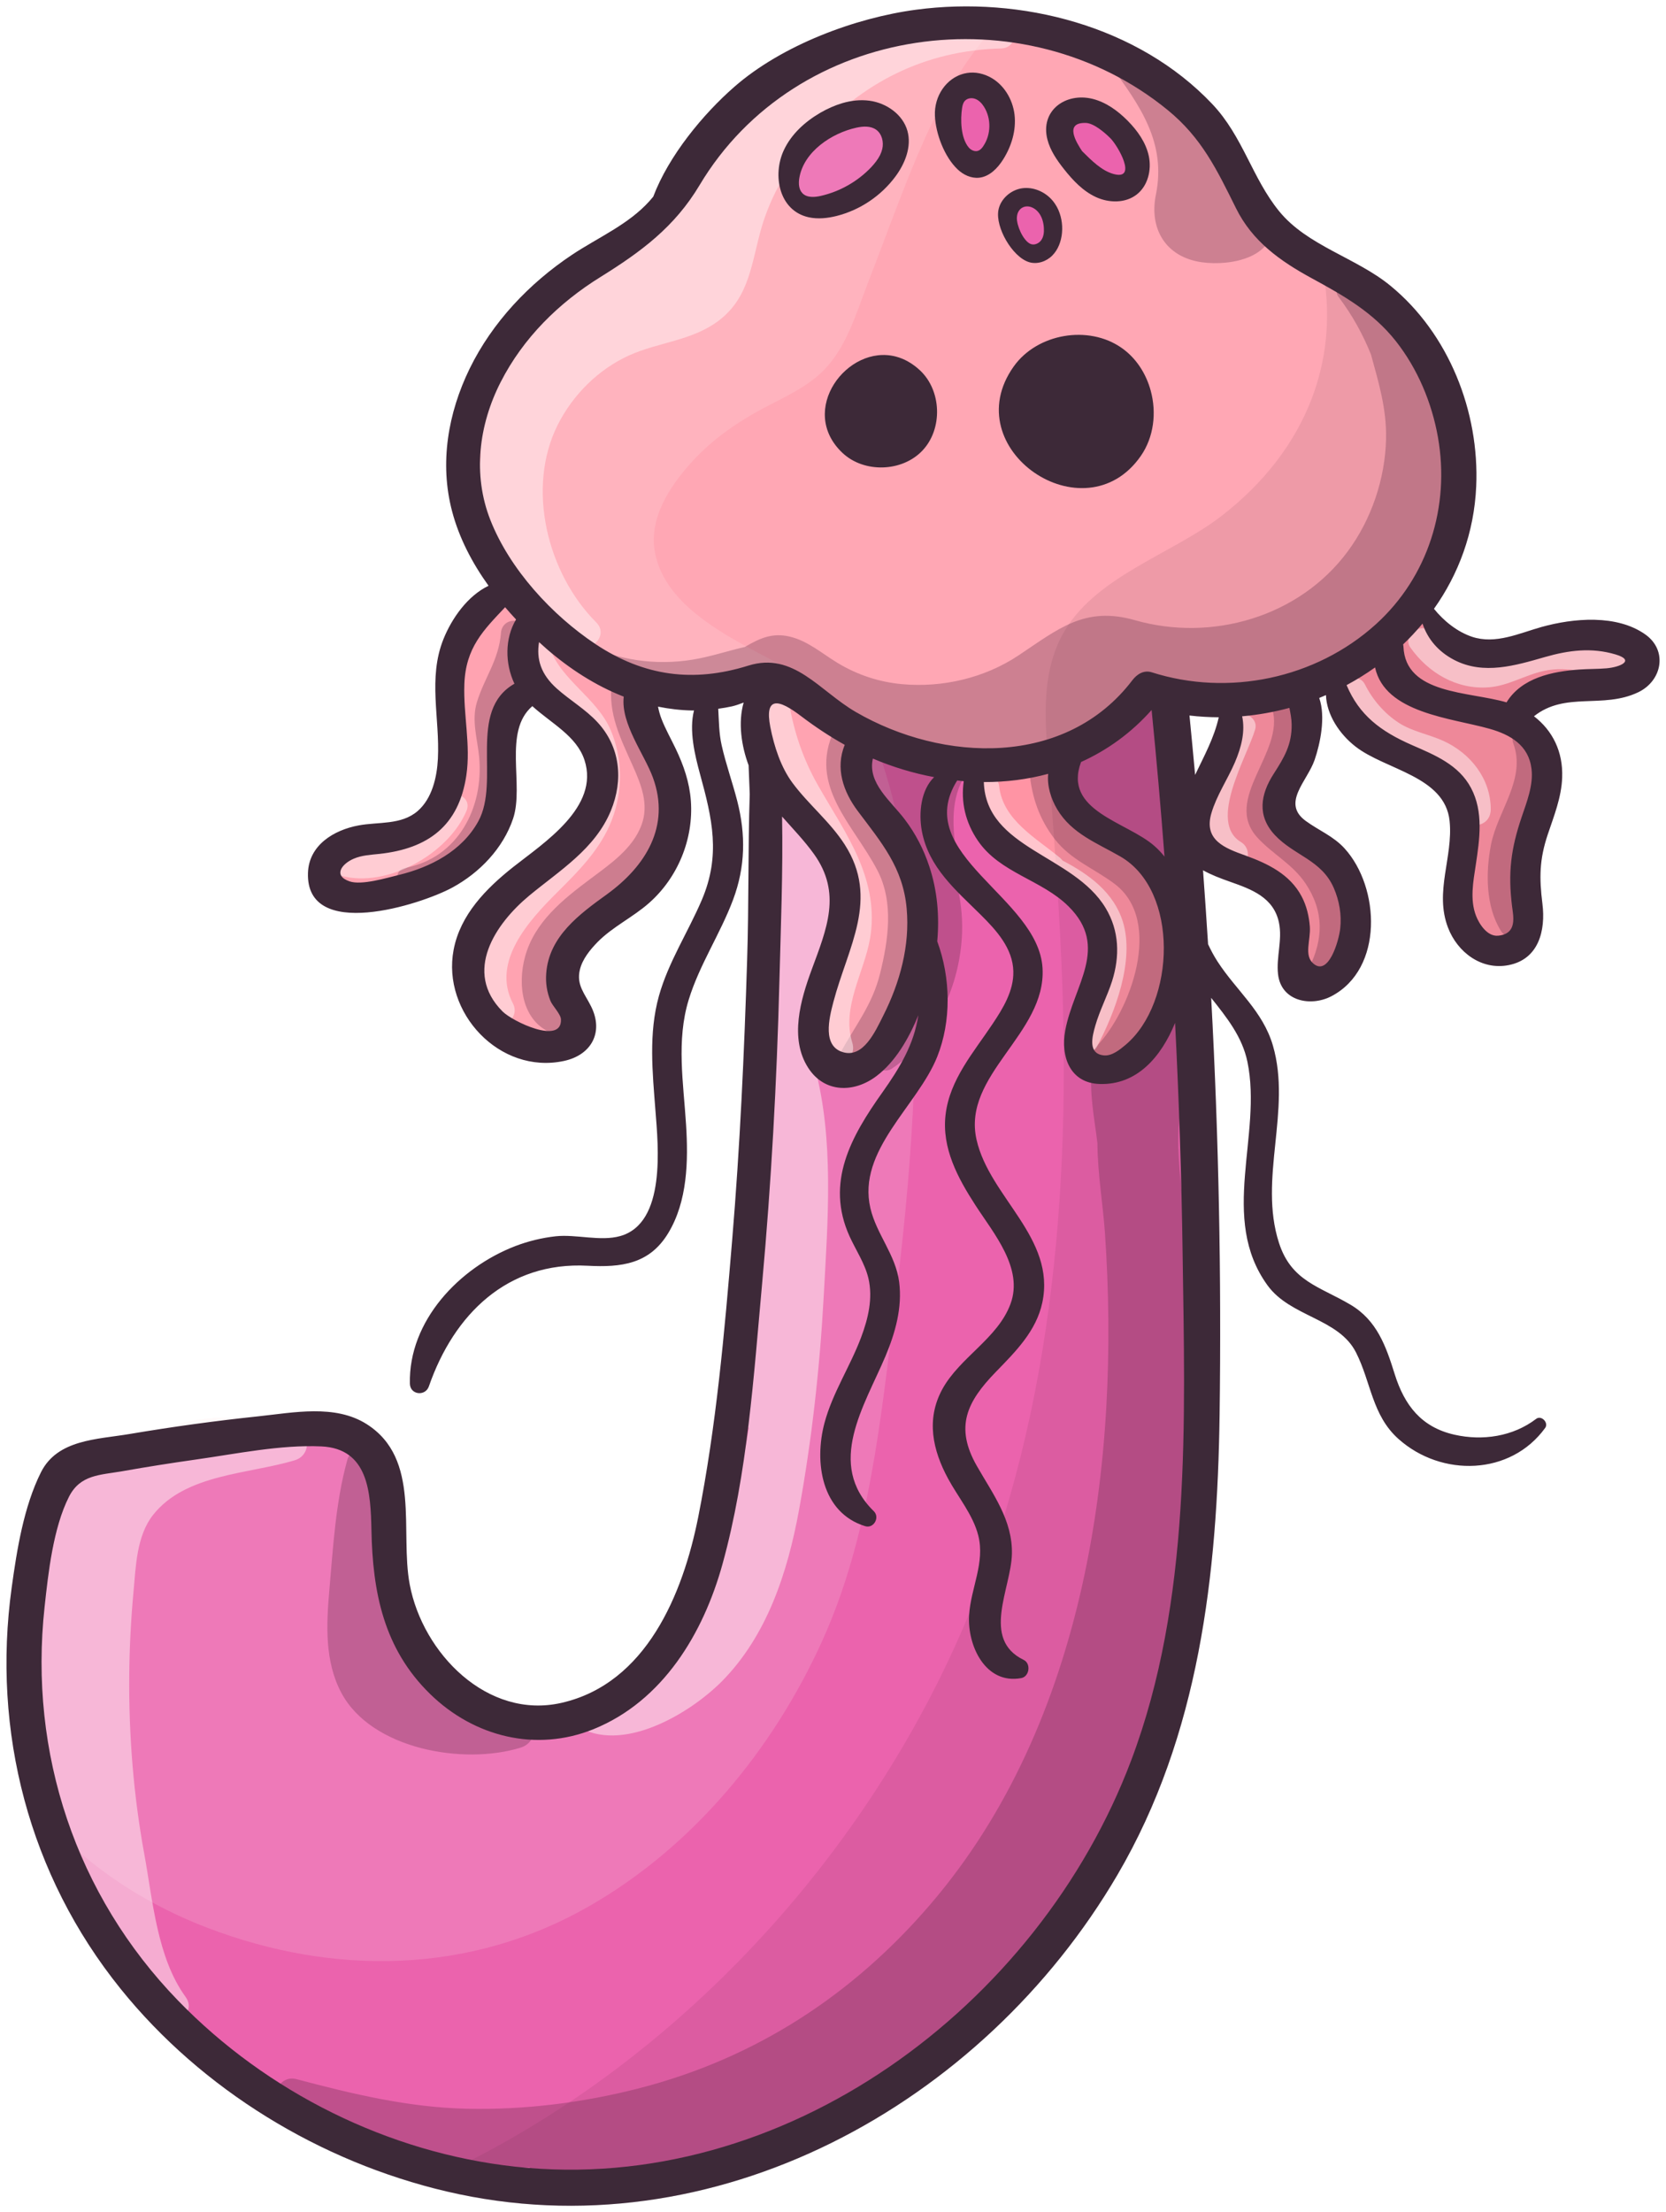<svg width="1177" height="1562" viewBox="0 0 1177 1562" fill="none" xmlns="http://www.w3.org/2000/svg">
<g filter="url(#filter0_d_403_14195)">
<path d="M246.351 620.254C248.309 620.922 250.668 621.211 253.249 621.211C261.06 621.211 270.918 618.674 278.061 616.827C279.619 616.427 281.021 616.07 282.245 615.759C301.159 611.175 326.461 600.761 339.568 577.061C346.31 564.822 346.155 549.134 345.999 533.958C345.776 512.039 345.554 491.344 364.424 480.529C365.292 480.017 365.648 478.927 365.203 478.014C358.482 463.884 358.905 446.794 366.249 434.444C366.694 433.709 366.582 432.752 366.004 432.129C363.378 429.325 360.841 426.477 358.349 423.54C357.993 423.117 357.481 422.872 356.925 422.85C356.413 422.85 355.834 423.05 355.456 423.451L353.52 425.498C339.323 440.518 327.039 453.492 326.127 479.06C325.793 488.206 326.572 497.397 327.306 506.275C328.308 518.403 329.354 530.954 327.551 543.282C322.655 576.06 303.696 593.15 267.869 597.067L265.088 597.356C259.769 597.868 254.273 598.402 249.132 600.627C243.725 602.942 238.34 607.481 238.518 612.421C238.607 614.78 240.031 618.073 246.351 620.254Z" fill="#FF94A4"/>
<path d="M429.958 629.108L430.025 629.063C462.625 605.453 474.375 575.434 463.159 544.569C461.201 539.184 458.197 533.421 455.014 527.324C448.517 514.862 441.151 500.732 442.597 488.203C442.709 487.335 442.197 486.49 441.374 486.178C422.837 478.924 404.746 467.731 387.611 452.933L385.831 451.331C384.607 450.24 383.361 449.127 382.137 448.015C381.625 447.525 380.868 447.369 380.201 447.614C379.533 447.837 379.044 448.437 378.932 449.127C376.752 462.657 380.935 473.65 392.106 483.686C395.933 487.091 400.05 490.184 404.056 493.188C409.775 497.483 415.694 501.933 420.612 507.229C435.61 523.385 438.97 545.437 429.802 567.734C421.012 589.097 402.876 603.228 385.364 616.913C381.091 620.251 376.818 623.567 372.679 626.994C363.333 634.738 341.481 655.366 340.301 679.555C339.723 691.349 344.218 702.119 353.631 711.599C358.704 716.717 376.262 726.018 387.7 726.018C389.747 726.018 391.616 725.729 393.152 725.039C395.622 723.971 398.493 721.479 398.248 715.738C398.136 712.978 395.844 709.796 393.641 706.725C392.418 705.012 391.149 703.254 390.659 702.074C388.256 696.066 387.322 689.991 387.811 683.516C389.703 658.236 411.088 642.749 429.958 629.108Z" fill="#FF94A4"/>
<path d="M1089.6 458.52C1069.15 464.395 1047.99 470.469 1028.38 460.411C1017.68 454.87 1010.43 446.592 1006.82 435.778C1006.6 435.11 1006.04 434.62 1005.35 434.487C1004.64 434.353 1003.95 434.598 1003.51 435.154C999.167 440.362 994.627 445.235 989.976 449.641C989.509 450.086 989.309 450.709 989.398 451.332C989.464 451.777 989.531 452.245 989.575 452.667C990.666 480.261 1018.62 485.201 1043.25 489.54C1050.68 490.853 1057.69 492.099 1063.79 493.879C1063.97 493.924 1064.14 493.969 1064.32 493.969C1064.99 493.969 1065.61 493.635 1065.97 493.034C1076.76 475.41 1099.64 471.894 1115.9 470.781C1118.86 470.559 1121.85 470.492 1124.81 470.403C1128.14 470.314 1131.59 470.225 1135 469.936C1140.36 469.491 1149.57 467.532 1150.06 462.926C1150.44 459.299 1145.59 457.429 1141.92 456.339C1122.58 450.576 1104.53 454.269 1090.98 458.164L1089.6 458.52Z" fill="#FF94A4"/>
<path d="M1076.87 573.632L1078.12 570.004C1081.45 560.347 1085.24 549.376 1083.97 538.717C1081.63 519.09 1065.1 512.236 1052.88 508.787C1047.81 507.341 1042.07 506.072 1035.97 504.715C1010.51 499.04 978.824 492.009 973.394 466.952C973.261 466.307 972.816 465.795 972.192 465.55C971.592 465.328 970.902 465.394 970.368 465.772C964.092 470.223 957.395 474.384 950.452 478.123C949.584 478.59 949.206 479.658 949.584 480.593C957.929 500.375 971.614 512.949 996.871 523.986L998.851 524.853C1013.94 531.44 1029.52 538.228 1037.57 553.404C1046.25 569.737 1043.42 588.474 1040.71 606.588L1040.29 609.236C1038.53 620.63 1036.68 632.401 1041 643.505C1043.78 650.671 1049.72 658.771 1057.51 658.771C1057.82 658.771 1058.16 658.748 1058.49 658.726C1062.96 658.326 1066.3 656.768 1068.39 654.142C1072.09 649.491 1071.11 642.482 1070.39 637.386L1070.13 635.405C1067.37 612.596 1069.13 596.441 1076.87 573.632Z" fill="#FF94A4"/>
<path d="M926.507 677.866C928.71 679.78 930.756 680.403 932.47 680.403C933.516 680.403 934.406 680.181 935.163 679.892C943.574 676.598 948.069 658.262 948.781 651.942C949.872 642.151 948.269 631.915 944.086 622.346C938.589 609.706 928.821 603.542 919.363 597.578C913.422 593.818 907.28 589.946 902.117 584.449C891.369 572.967 891.169 559.593 901.472 543.593C908.593 532.511 914.735 522.92 914.49 507.499C914.423 503.56 913.733 500.067 913.088 496.684L912.866 495.572C912.754 495.038 912.443 494.571 911.998 494.304C911.553 494.037 910.996 493.947 910.462 494.081C899.536 497.04 888.41 498.999 877.395 499.956C876.839 500 876.326 500.289 875.992 500.734C875.659 501.179 875.548 501.758 875.659 502.292C877.573 511.238 875.971 521.274 870.585 533.824C868.627 538.341 866.269 542.859 863.976 547.198C860.194 554.408 856.277 561.84 853.94 569.807C847.821 590.702 865.133 596.933 879.063 601.94C894.462 607.481 909.817 614.713 917.85 629.979C920.899 635.764 922.835 642.885 923.413 650.585C923.636 653.522 923.235 656.726 922.879 659.819C922.1 666.451 921.277 673.305 926.507 677.866Z" fill="#FF94A4"/>
<path d="M824.634 600.782C821.964 565.867 818.893 531.02 815.51 497.218C815.421 496.461 814.91 495.793 814.175 495.571C813.441 495.326 812.64 495.549 812.128 496.127C798.398 511.638 781.842 523.832 762.927 532.399C762.46 532.622 762.081 533 761.903 533.489C752.09 559.748 774.076 571.497 793.458 581.889C801.402 586.14 808.901 590.167 814.353 594.974C816.734 597.043 818.96 599.38 821.163 602.162C821.541 602.629 822.097 602.896 822.676 602.896C822.92 602.896 823.165 602.851 823.388 602.762C824.189 602.429 824.701 601.627 824.634 600.782Z" fill="#EB63AD"/>
<path d="M778.328 702.632C776.036 708.129 773.677 713.825 771.986 719.722C770.028 726.509 768.203 734.164 771.586 739.104C773.299 741.597 776.081 742.999 779.886 743.332C780.197 743.355 780.509 743.377 780.821 743.377C787.051 743.377 793.015 738.325 796.664 735.255C815.646 719.144 826.528 687.322 823.724 656.079C821.409 630.133 810.061 609.46 792.57 599.313C789.21 597.377 785.805 595.552 782.401 593.749C769.093 586.651 756.521 579.953 748.599 566.712C743.881 558.79 741.7 550.29 742.434 542.746C742.501 542.101 742.234 541.478 741.745 541.077C741.255 540.677 740.61 540.521 739.987 540.677C725.678 544.571 710.502 546.529 695.036 546.418C694.591 546.462 694.013 546.618 693.634 546.996C693.256 547.375 693.078 547.887 693.078 548.398C693.99 576.904 716.488 590.501 738.229 603.63C753.895 613.087 770.117 622.878 779.397 638.299C788.209 652.897 789.655 669.765 783.736 688.413C782.245 693.197 780.264 697.981 778.328 702.632Z" fill="#FF94A4"/>
<path d="M642.472 637.387C640.047 610.439 627.006 593.26 611.897 573.366L607.58 567.669C599.502 556.899 591.357 540.343 598.567 522.741C598.946 521.828 598.567 520.782 597.722 520.315C587.575 514.685 577.316 507.92 567.169 500.243C556.955 492.477 550.746 489.74 546.385 491.097C539.108 493.345 541.511 505.762 542.312 509.834C545.606 526.657 550.991 540.209 558.357 550.112C563.408 556.899 569.283 563.174 574.957 569.227C582.056 576.792 589.399 584.603 595.096 593.46C613.833 622.633 604.664 649.337 594.962 677.598C592.158 685.787 589.243 694.265 586.951 702.966C584.103 713.692 578.206 736.033 595.029 740.951C596.676 741.441 598.234 741.663 599.724 741.663C612.03 741.663 619.574 726.531 624.759 716.139L625.738 714.203C639.09 687.722 644.72 661.887 642.472 637.387Z" fill="#FF94A4"/>
<path d="M800.913 1240.13C841.302 1133.31 839.477 1015.15 837.719 900.883L837.429 880.966C836.717 828.361 834.938 773.641 832.111 718.321C832.067 717.408 831.399 716.652 830.509 716.518C829.619 716.363 828.729 716.852 828.395 717.698C820.361 737.325 804.874 760.69 776.991 759.644C769.448 759.4 763.551 756.729 759.501 751.678C754.271 745.18 752.446 735.144 754.494 724.107C756.118 715.317 759.3 706.816 762.371 698.605C770.471 676.909 778.126 656.414 756.296 634.762C747.795 626.306 737.248 620.631 727.034 615.157C713.704 607.992 701.131 601.249 692.564 588.787C684.064 576.459 680.703 562.351 682.817 547.998C682.906 547.464 682.751 546.93 682.417 546.53C682.083 546.107 681.616 545.84 681.082 545.795C679.546 545.639 678.011 545.484 676.476 545.306C675.719 545.239 674.984 545.551 674.584 546.196C654.935 577.528 677.989 601.538 700.308 624.793C716.597 641.749 733.443 659.306 734.6 679.912C735.824 701.297 723.006 719.3 710.633 736.724C696.748 756.262 682.395 776.467 688.025 801.346C691.785 818.058 701.866 832.856 711.59 847.142C726.255 868.683 740.118 889.022 734.488 915.525C730.483 934.506 716.775 948.57 703.535 962.167L702.133 963.613C681.549 984.775 672.092 1003.65 688.47 1032.33C690.339 1035.6 692.275 1038.85 694.211 1042.08C704.091 1058.54 713.415 1074.08 712.97 1093.46C712.814 1100.11 711.078 1107.59 709.254 1115.53C704.558 1135.83 699.24 1158.81 722.405 1170.07C724.408 1171.05 724.853 1173.37 724.631 1175.08C724.408 1176.75 723.362 1178.86 721.181 1179.26C713.037 1180.8 705.849 1178.86 699.841 1173.57C691.029 1165.78 685.71 1151.03 686.601 1136.83C687.023 1129.84 688.759 1122.81 690.428 1116C693.254 1104.43 696.191 1092.48 693.031 1080.02C690.45 1069.78 684.62 1060.61 678.99 1051.76C676.431 1047.71 673.761 1043.52 671.535 1039.41C658.963 1016.2 657.605 996.147 667.374 978.144C672.804 968.197 681.371 959.852 689.649 951.797C699.974 941.761 710.634 931.369 715.707 917.594C724.052 895.074 708.853 872.844 696.659 854.997C694.589 851.971 692.586 849.033 690.739 846.185C679.19 828.316 667.107 807.265 669.956 783.477C672.292 763.85 683.797 747.516 694.923 731.717C697.593 727.934 700.241 724.173 702.778 720.368C710.567 708.73 718.155 696.179 717.843 682.071C717.487 665.181 705.96 652.386 694.211 640.703C692.208 638.723 690.206 636.765 688.18 634.806C672.292 619.385 657.294 604.787 653.155 582.579C651.13 571.453 652.042 555.275 661.277 546.307C661.789 545.795 661.989 545.039 661.789 544.349C661.588 543.659 661.01 543.147 660.298 542.991C645.633 540.254 631.213 535.893 617.439 530.018C616.905 529.795 616.304 529.818 615.792 530.085C615.28 530.352 614.902 530.819 614.791 531.376C611.475 545.751 621.556 557.211 630.435 567.336C633.038 570.273 635.464 573.055 637.622 575.881C644.966 585.517 650.707 596.487 654.69 608.503C660.053 624.57 661.922 642.127 660.209 660.709C660.186 660.998 660.231 661.287 660.32 661.554C669.956 687.567 669.978 717.52 660.342 741.642C655.625 753.458 647.591 764.718 639.091 776.668C623.135 799.076 606.624 822.241 613.055 849.768C615.058 858.402 619.041 866.168 622.891 873.69C627.564 882.836 631.992 891.47 633.327 901.684C635.263 916.793 632.237 933.149 623.781 953.154C621.622 958.25 619.264 963.346 616.749 968.754C602.307 999.907 585.929 1035.22 616.015 1064.71C617.728 1066.38 617.35 1068.62 616.504 1070.05C615.681 1071.45 613.99 1072.7 611.831 1072.03C582.524 1062.99 577.05 1029.19 584.371 1001.62C587.665 989.248 593.406 977.543 598.947 966.217C602.908 958.139 606.98 949.816 610.207 941.227C614.234 930.501 619.174 914.39 615.436 898.39C613.678 890.98 610.096 884.193 606.646 877.606C605.066 874.624 603.464 871.531 602.062 868.482C584.749 830.452 603.931 798.275 625.049 768.59C638.356 749.808 647.814 733.208 650.729 713.336C650.885 712.357 650.262 711.445 649.327 711.178C648.37 710.933 647.391 711.4 647.013 712.313C639.024 731.806 629.277 746.003 617.995 754.481C609.606 760.801 599.837 763.539 591.158 762.003C583.637 760.668 577.228 756.239 572.644 749.163C560.094 729.781 566.925 704.101 575.247 681.537L576.783 677.376C586.752 650.517 596.143 625.149 576.583 597.933C571.398 590.724 565.345 584.003 559.47 577.505C557.623 575.458 555.799 573.433 553.974 571.386C553.44 570.763 552.572 570.562 551.815 570.852C551.059 571.141 550.569 571.875 550.569 572.699C551.126 603.096 550.213 634.027 549.368 663.935C549.123 672.28 548.878 680.58 548.678 688.858C546.808 761.936 542.714 833.612 536.505 901.884C535.793 909.739 535.104 917.639 534.414 925.583C529.318 983.841 524.022 1044.08 508.556 1100C499.388 1133.18 475.511 1192.28 418.566 1215.36C380.002 1230.96 336.564 1221.59 305.166 1190.92C270.474 1157.08 265.044 1114.11 264.31 1076.52C263.82 1052.91 263.086 1017.22 227.148 1015.55C204.361 1014.53 180.439 1018.27 157.319 1021.92C150.709 1022.96 144.189 1023.98 137.758 1024.87C119.266 1027.5 102.488 1030.17 86.444 1033.02C84.062 1033.44 81.704 1033.78 79.434 1034.11C65.926 1036.09 54.266 1037.83 46.989 1052.11C35.596 1074.52 32.102 1106.97 29.543 1130.64C18.194 1234.45 52.753 1336.32 124.385 1410.2C187.605 1475.4 274.902 1518.37 363.869 1528.08C376.642 1529.48 389.504 1530.15 402.388 1530.15C480.384 1530.15 559.648 1504.89 629.21 1457.31C707.14 1403.99 768.112 1326.87 800.913 1240.13Z" fill="#EB63AD"/>
<path d="M1017.79 304.465C1013.2 278.696 1002.79 254.93 987.634 235.681C971.901 215.743 952.03 204.038 927.663 190.797C907.302 179.693 886.807 166.119 874.991 142.22L873.633 139.46C860.838 113.669 849.801 91.394 826.079 72.079C775.232 30.6 707.939 13.532 641.47 25.237C578.361 36.341 524.087 73.013 492.577 125.841C475.932 153.702 453.701 171.037 423.26 189.952C391.282 209.801 367.316 235.036 352.051 264.944C335.183 297.944 332.58 333.082 344.685 363.857C357.614 396.769 385.719 429.926 419.877 452.557C454.035 475.21 489.795 480.239 529.25 467.911C551.391 460.968 566.857 473.096 583.235 485.936C589.688 490.987 596.364 496.239 603.64 500.444C631.679 516.711 664.925 526.391 697.369 526.391C736.957 526.391 775.343 511.972 801.579 477.502C803.159 475.433 807.454 470.782 813.128 472.584C868.003 490.075 930.845 476.657 973.236 438.382C1010 405.136 1026.69 355.045 1017.79 304.465ZM801.89 131.828C795.081 137.146 784.555 137.769 775.098 133.408C765.752 129.113 758.475 120.857 753.179 114.159C748.461 108.195 743.833 101.631 741.875 94.065C739.805 86.009 741.496 78.71 746.637 73.525C750.976 69.141 757.296 66.783 764.083 66.783C766.508 66.783 768.978 67.072 771.471 67.695C779.393 69.676 787.359 74.616 795.326 82.604C803.248 90.615 808.099 98.716 809.768 106.704C811.771 116.518 808.611 126.598 801.89 131.828ZM748.35 160.2C747.794 166.297 745.546 171.593 742.008 175.132C738.114 179.07 732.306 180.739 727.588 179.293C716.952 175.999 705.158 155.972 707.249 144.756C708.54 137.814 714.882 131.983 722.314 130.893C723.182 130.782 724.072 130.715 724.94 130.715C731.26 130.715 737.78 133.786 742.097 138.948C743.187 140.261 744.167 141.708 745.012 143.221C747.705 148.206 748.884 154.236 748.35 160.2ZM717.73 255.998C727.61 242.046 744.856 234.413 761.924 234.413C772.361 234.413 782.753 237.261 791.32 243.269C800.8 249.901 807.854 260.293 811.147 272.532C815.353 288.109 812.861 304.665 804.449 316.815C793.657 332.392 777.857 340.113 760.055 338.556C739.783 336.798 720.49 323.357 712.034 305.088C704.579 289.088 706.604 271.642 717.73 255.998ZM677.853 114.203C668.374 105.213 662.944 89.036 662.454 77.731C661.854 64.78 670.021 52.808 681.458 49.893C683.239 49.425 685.063 49.203 686.91 49.203C690.671 49.203 694.521 50.16 698.237 52.029C707.183 56.569 713.547 66.249 714.815 77.264C715.95 87.144 713.169 97.959 706.96 107.706C703.778 112.713 698.526 118.81 691.494 119.566C686.91 120.056 681.948 118.098 677.853 114.203ZM589.577 270.44C596.075 258.713 609.382 248.61 624.202 248.61C626.917 248.61 629.699 248.944 632.502 249.678C638.288 251.214 643.74 254.351 648.702 258.98C655.623 265.5 659.762 275.202 660.074 285.616C660.385 296.008 656.825 305.911 650.327 312.787C643.851 319.685 634.149 323.802 623.757 324.114C613.387 324.447 603.44 320.887 596.564 314.412C583.635 302.284 581.032 285.839 589.577 270.44ZM631.011 119.522C621.109 132.873 606.778 142.487 590.667 146.581C583.435 148.406 577.249 148.717 571.775 147.538C564.364 145.914 558.668 141.441 555.241 134.587C550.701 125.485 550.768 113.113 555.419 103.055C561.227 90.46 572.286 82.093 580.52 77.286C585.549 74.371 590.623 72.168 595.607 70.677C602.038 68.808 608.247 68.229 613.988 68.986C626.005 70.588 636.397 78.777 639.245 88.947C641.715 98.026 638.733 109.152 631.011 119.522Z" fill="#FFA7B4"/>
<path d="M620.089 86.009C616.351 83.361 611.255 82.805 604.512 84.296C586.755 88.234 566.126 101.519 562.788 121.413C561.898 126.776 562.855 131.071 565.526 133.83C567.595 135.944 570.51 137.012 574.249 137.012C576.051 137.012 578.054 136.767 580.235 136.256C594.165 133.073 607.227 125.641 616.996 115.294C620 112.045 622.07 109.219 623.494 106.348C624.273 104.701 624.829 103.144 625.185 101.608C626.609 95.466 624.54 89.191 620.089 86.009Z" fill="#EB63AD"/>
<path d="M689.893 64.068C686.333 62.644 682.283 63.467 680.035 66.093C678.589 67.85 678.077 70.031 677.788 71.923C676.63 79.2 676.408 93.552 682.817 101.296C684.597 103.433 687.089 104.657 689.493 104.657C690.338 104.657 691.162 104.501 691.94 104.189C693.988 103.366 695.345 101.652 696.257 100.295C696.257 100.295 696.302 100.228 696.324 100.184C702.199 91.483 702.399 79.244 696.792 70.343C694.811 67.205 692.497 65.114 689.893 64.068Z" fill="#EB63AD"/>
<path d="M767.244 80.89C762.148 80.735 758.788 82.047 757.252 84.829C754.426 89.88 758.788 97.624 762.905 103.811C762.972 103.922 763.06 104.011 763.149 104.122C770.181 111.109 777.435 118.319 786.203 120.745C787.805 121.19 789.252 121.413 790.52 121.413C793.146 121.413 795.015 120.478 796.083 118.586C799.889 111.955 789.675 96 785.758 92.15C781.597 88.033 773.675 81.091 767.244 80.89Z" fill="#EB63AD"/>
<path d="M734.625 144.133C731.131 140.35 726.481 138.903 722.52 140.372C718.87 141.73 716.6 145.224 716.467 149.719C716.311 155.415 720.651 166.631 726.837 169.857C727.838 170.347 728.928 170.591 730.063 170.591C730.353 170.591 730.642 170.569 730.931 170.547C733.357 170.258 735.76 168.789 737.206 166.764C738.964 164.272 739.676 161.023 739.409 156.862C739.187 153.235 738.208 148.072 734.625 144.133Z" fill="#EB63AD"/>
<path opacity="0.1" d="M1162.34 444.1C1142.12 429.747 1111.54 432.551 1089.09 438.781C1073.27 443.21 1056.53 451.265 1039.91 445.724C1029.61 442.275 1020.04 434.709 1013.01 425.964C1030.36 401.552 1041.38 372.268 1042.85 339.556C1045.2 286.795 1023.51 231.675 982.341 197.895C966.964 185.234 947.315 177.245 929.891 166.764C930.447 168.766 931.092 170.747 931.604 172.75C950.741 247.096 922.703 314.3 862.843 360.474C827.239 387.934 772.119 403.422 750.111 445.124C734.534 474.653 738.695 509.701 741.187 541.634C744.726 587.03 748.041 632.469 749.977 677.954C756.787 838.374 743.19 1004.58 677.233 1152.89C602.909 1320.06 464.43 1465.19 296.488 1538.78C302.786 1540.56 309.106 1542.25 315.47 1543.72C503.995 1587.78 694.39 1482.37 789.476 1319.99C847.333 1221.14 860.017 1108.06 861.619 995.412C862.977 897.144 860.996 798.809 855.678 700.674C866.604 714.471 877.619 728.067 881.291 745.825C892.039 797.719 861.063 856.288 895.51 903.731C911.711 926.05 945.712 926.874 957.996 951.085C968.699 972.18 969.279 995.456 987.993 1012.17C1018.35 1039.29 1067.19 1038.14 1091.65 1004.38C1094.27 1000.73 1088.93 995.189 1085.26 998.016C1068.9 1010.5 1047.43 1013.68 1027.51 1009.19C1004.17 1003.91 992.243 988.447 985.345 966.461C979.181 946.701 972.794 928.409 954.035 917.349C932.094 904.398 912.334 900.838 903.566 873.712C888.924 828.294 912.6 780.183 899.293 734.409C892.172 709.954 873.436 695.578 860.106 674.95C857.547 670.989 855.389 666.917 853.475 662.778C852.385 645.376 851.183 627.974 849.914 610.573C855.411 613.666 861.931 616.203 868.985 618.673C884.183 624.013 899.961 629.755 903.61 647.735C906.08 659.796 901.563 671.99 902.921 683.985C905.102 703.166 926.064 707.172 940.684 699.495C977.623 680.113 974.908 622.634 949.94 595.196C941.952 586.429 931.871 582.601 922.503 575.77C905.101 563.085 923.593 547.709 928.756 532.622C932.672 521.228 936.7 502.269 932.005 488.895C933.585 488.272 935.187 487.582 936.767 486.87C937.279 500.889 946.447 514.508 957.618 523.186C978.78 539.764 1020.88 544.037 1024.13 575.814C1026.69 601.405 1013.27 625.772 1023.02 651.117C1029.65 668.452 1046.63 681.359 1065.86 677.554C1087.13 673.37 1092.05 653.098 1089.69 634.183C1087.4 615.847 1087.55 602.984 1093.45 585.338C1097.88 572.12 1103.15 559.125 1103.64 544.994C1104.31 526.925 1096.94 511.971 1083.72 501.824C1105.93 484.177 1132.32 496.817 1157.34 484.889C1174.23 476.856 1178.32 455.426 1162.34 444.1ZM844.329 543.258C843.038 529.261 841.726 515.264 840.346 501.29C847.244 502.113 854.187 502.491 861.041 502.536C857.814 517.022 850.649 529.996 844.329 543.258Z" fill="#592639"/>
<path opacity="0.15" d="M632.258 917.483C643.318 828.338 650.75 737.613 643.919 647.824C640.87 607.813 634.928 567.157 621.443 529.172C612.431 503.848 590.534 488.516 568.437 474.964C533.812 453.735 472.572 432.506 462.959 387.4C457.663 362.61 473.106 339.4 488.995 321.954C503.236 306.333 520.371 294.428 538.907 284.503C553.839 276.536 569.906 269.66 581.989 257.421C598.233 240.954 604.865 217.144 613.054 196.07C619.195 180.271 625.093 164.36 631.145 148.516C642.583 118.52 654.377 88.389 670.199 60.373C682.505 38.543 697.325 19.384 714.059 2.383C691.673 -0.199 669.042 -0.065 647.189 2.85C604.286 8.546 552.615 27.728 518.769 57.28C496.716 76.506 472.372 105.969 461.446 134.875C460.6 135.921 459.71 136.923 458.82 137.946C443.933 154.569 422.348 163.759 404.056 175.932C373.814 196.093 347.779 223.531 331.734 256.331C316.469 287.618 310.327 323.045 319.339 357.114C324.257 375.828 333.492 393.519 345.086 409.675C330.244 416.796 319.117 432.706 313.22 447.349C302.138 474.987 310.75 503.247 309.304 531.82C308.636 544.838 305.231 559.948 294.928 568.827C283.334 578.751 267.379 576.281 253.293 578.907C235.781 582.156 218.134 592.815 217.511 612.464C215.931 660.886 297.131 634.984 319.607 622.745C338.833 612.286 355.411 595.04 362.443 574.056C370.387 550.29 355.167 512.616 376.017 494.68C389.48 506.897 407.305 515.753 412.868 532.777C423.727 566.023 383.917 591.346 362.51 608.281C343.439 623.39 325.103 641.927 320.408 666.761C311.996 711.022 352.897 755.015 398.359 745.246C417.853 741.063 426.576 724.863 417.541 706.749C413.09 697.759 407.038 691.639 409.597 680.847C411.377 673.325 416.851 666.672 422.125 661.264C432.74 650.494 447.093 643.751 458.442 633.738C478.781 615.824 489.996 588.587 488.015 561.483C487.036 548.421 482.964 536.604 477.357 524.855C473.974 517.734 470.035 510.902 467.209 503.537C466.119 500.711 465.384 497.885 464.806 495.036C472.683 496.616 480.739 497.595 488.995 497.751C489.373 497.751 489.818 497.707 490.241 497.707C486.591 511.926 490.908 529.528 494.469 542.591C503.192 574.345 509.2 600.025 495.737 631.579C486.013 654.299 472.216 675.306 465.473 699.25C458.041 725.886 460.934 753.28 463.003 780.406C464.939 805.44 470.592 859.759 438.125 868.905C424.128 872.866 407.038 867.503 392.551 869.061C382.738 870.151 373.258 872.465 364.068 875.959C324.346 891.202 288.453 928.898 289.521 973.204C289.721 981.103 300.447 982.283 302.939 975.028C320.652 924.025 358.527 886.841 415.071 889.867C438.681 891.113 458.642 888.821 471.927 866.991C485.679 844.427 486.235 815.854 484.633 790.353C482.808 760.89 477.623 730.827 486.502 701.987C494.091 677.264 508.822 655.479 517.856 631.334C526.535 608.125 526.891 585.471 520.771 561.594C517.389 548.421 512.738 535.536 509.756 522.251C507.82 513.617 507.865 505.072 507.353 496.527C510.647 496.06 513.984 495.526 517.166 494.814C519.792 494.191 522.507 493.234 525.311 492.144C521.239 506.252 523.753 522.919 528.805 536.449C529.072 543.236 529.339 550.023 529.606 556.832C528.337 595.663 529.027 634.784 527.781 673.548C525.734 739.639 522.708 805.64 517.211 871.531C511.782 936.843 505.974 1003.2 493.178 1067.56C482.408 1121.58 456.55 1184.92 396.623 1198.56C344.151 1210.51 298.556 1163.4 289.41 1115.02C282.289 1077.55 297.621 1026.21 258.946 1001.69C236.582 987.534 207.275 993.587 182.618 996.191C151.999 999.417 121.535 1003.62 91.182 1008.74C68.418 1012.57 40.49 1012.5 28.852 1035.76C16.724 1060.01 11.873 1090.41 8.201 1117.05C1.526 1165.31 3.951 1213.49 15.211 1259.33C46.921 1303.72 93.585 1337.19 146.747 1357.49C235.892 1391.51 332.046 1390.22 415.872 1342.35C489.484 1300.32 546.162 1231.45 580.899 1154.76C614.389 1080.8 622.356 997.415 632.258 917.483Z" fill="#FFFCFC"/>
<path opacity="0.3" d="M745.817 1345.52C770.183 1310.58 789.388 1272.7 805.142 1233.18C820.786 1193.93 833.359 1152.38 839.478 1110.53C845.286 1070.78 850.004 1027.35 838.121 988.136C839.545 962.234 839.857 936.243 839.167 910.319C838.588 888.266 837.275 866.258 835.428 844.272C833.737 824.334 830.711 803.75 833.581 783.789C835.428 770.905 839.901 755.306 832.491 743.623C833.493 738.26 834.338 732.853 835.339 727.557C836.897 719.19 828.218 714.472 822.477 717.454C832.446 693.733 834.338 664.47 830.489 643.041C826.617 621.478 814.11 605.812 795.128 595.487C769.427 581.512 749.689 570.452 743.903 538.964C742.212 529.707 726.523 531.71 727.347 541.212C728.86 558.747 734.267 574.591 745.171 588.61C756.809 603.564 772.965 609.239 787.563 620.298C822.188 646.534 798.556 710.222 774.634 734.989C770.539 739.239 770.161 743.979 771.941 747.851C771.785 748.296 771.674 748.764 771.607 749.275C769.16 767.189 773.232 785.436 775.301 803.35C775.479 825.024 779.285 847.41 780.598 866.258C791.813 1028.33 767.246 1212.2 657.829 1340.22C602.642 1404.8 533.636 1449.73 451.056 1470.87C411.803 1480.92 370.524 1486.11 330.001 1485.2C288.567 1484.28 249.291 1474.83 209.458 1464.3C196.619 1460.92 189.008 1478.81 200.446 1485.69C250.07 1515.53 314.402 1528.21 373.973 1526.54C375.241 1527.94 376.888 1529.12 378.913 1529.92C426.289 1548.62 492.113 1532.19 537.241 1513.99C562.587 1503.76 587.377 1492.43 610.453 1477.7C630.948 1464.61 653.089 1451.48 665.684 1430.9C699.019 1412.9 724.743 1375.71 745.817 1345.52Z" fill="#592642"/>
<path opacity="0.3" d="M793.389 497.527C786.758 507.808 784.377 515.063 772.828 520.848C768.4 523.051 765.685 526.478 764.35 530.35C761.768 530.484 759.343 531.686 758.119 534.49C752.289 547.73 754.269 561.86 764.372 572.697C769.602 578.283 775.788 581.955 782.753 585.025C787.915 587.295 796.371 588.764 799.042 594.105C809.367 614.755 839.475 599.846 834.891 578.995C831.776 564.887 827.303 545.994 818.491 532.62C823.743 525.01 827.147 516.287 827.704 506.829C828.816 487.603 802.691 483.085 793.389 497.527Z" fill="#592642"/>
<path opacity="0.3" d="M888.342 479.192C920.898 482.53 957.771 469.29 981.626 450.041C1010.11 427.054 1029.78 383.572 1022.79 347.055C1022.24 344.163 1020.92 341.982 1019.17 340.402C1025.89 295.229 1020.15 236.303 983.006 209.934C975.017 198.763 965.381 189.461 954.143 183.32C945.621 178.669 937.499 189.461 943.93 196.56C944.397 197.094 944.798 197.628 945.265 198.162C943.952 200.432 943.774 203.191 945.732 205.773C955.546 218.79 962.934 232.32 968.563 246.317C973.86 265.677 979.668 284.614 979.223 305.843C978.622 334.037 968.92 362.788 952.074 385.508C917.783 431.772 856.031 449.485 801.868 433.997C766.219 423.805 747.594 440.25 719.422 458.942C695.522 474.808 665.77 481.774 637.22 479.148C621.02 477.657 605.666 472.583 591.758 464.172C580.765 457.54 570.84 448.661 558.023 445.59C545.272 442.542 536.259 447.059 526.201 452.889C514.095 455.649 502.19 459.721 489.506 461.813C463.404 466.108 436.545 462.369 413.023 450.42C403.388 445.524 395.199 459.276 404.501 464.973C413.357 470.402 422.592 474.942 432.161 478.48C429.513 500.243 438.392 517.4 447.115 536.983C453.034 550.245 458.597 564.153 453.212 578.617C446.959 595.418 430.915 606.322 417.207 616.581C397.691 631.179 377.619 647.089 370.921 671.679C365.447 691.751 368.829 717.23 389.992 725.686C398.448 729.068 407.416 719.055 404.723 710.955C400.962 699.628 394.932 692.04 398.203 679.2C401.363 666.827 410.553 657.726 419.922 649.648C438.258 633.849 459.443 620.942 471.392 599.068C481.273 580.999 480.983 561.706 473.239 542.969C465.028 523.097 449.162 505.539 448.784 483.487C456.016 485.156 463.404 486.269 470.992 486.602C475.798 486.825 480.516 486.602 485.189 486.135C502.101 488.116 516.588 482.775 533.522 476.21C540.131 474.897 546.807 473.896 553.616 473.585C562.873 476.722 570.618 485.712 579.029 491.609C585.683 496.26 592.803 500.154 600.147 503.559C599.813 504.85 599.502 506.162 599.212 507.498C595.385 506.63 591.246 507.698 589.288 511.837C570.796 551.158 603.04 578.373 619.841 610.595C631.59 633.137 627.607 659.884 621.71 683.695C616.28 705.592 604.13 720.434 593.671 739.594C588.242 749.541 598.834 758.286 608.18 754.125C611.741 752.545 615.034 750.498 618.083 748.095C620.82 751.566 625.826 753.413 629.965 750.72C661.208 730.315 678.476 691.172 679.7 654.544C680.123 642.171 678.477 629.621 675.272 617.538C676.029 610.15 676.051 602.473 674.983 594.15C672.112 571.43 672.847 553.205 687.2 535.536C705.758 535.692 725.319 530.908 738.337 524.254C756.272 515.086 792.5 501.378 800.155 479.059C811.459 481.907 823.119 483.665 834.735 484.31C852.515 485.267 870.807 483.443 888.342 479.192Z" fill="#592642"/>
<path opacity="0.3" d="M848.912 181.185C869.785 184.167 903.453 177.691 898.802 149.898C894.329 123.105 866.402 105.592 859.682 79.201C856.678 67.451 843.46 64.87 834.737 69.677C825.413 54.656 812.573 42.105 798.42 31.046C791.233 25.438 777.658 32.915 784.312 41.927C805.319 70.344 824.1 96.825 816.623 133.453C811.705 157.508 823.522 177.535 848.912 181.185Z" fill="#592642"/>
<path opacity="0.3" d="M938.614 690.35C964.272 664.537 952.433 623.325 931.071 598.869C925.441 592.438 919.032 586.942 912.356 581.668C906.971 577.395 903.143 575.704 901.497 568.694C899.783 561.329 903.878 556.144 906.838 549.824C915.694 530.82 922.392 512.884 915.383 492.167C911.889 481.82 895.689 486.048 898.849 496.729C907.95 527.393 863.222 560.238 888.457 587.654C899.227 599.336 913.269 606.302 922.393 619.987C935.477 639.614 934.987 659.285 924.751 679.669C920.367 688.325 931.249 697.761 938.614 690.35Z" fill="#592642"/>
<path opacity="0.3" d="M1083.34 565.665C1090.27 548.464 1094.74 531.24 1084.01 514.64C1079.25 507.274 1065.72 511.836 1069.1 520.937C1078.45 546.172 1058 568.491 1053.33 592.658C1049.56 612.174 1049.54 636.051 1060.34 653.341C1065.92 662.287 1077.51 655.967 1076.25 646.643C1074.33 632.513 1070.02 619.339 1071.24 604.808C1072.46 590.588 1078.12 578.706 1083.34 565.665Z" fill="#592642"/>
<path opacity="0.3" d="M286.297 608.903C276.417 610.772 280.712 625.392 290.414 623.857C324.55 618.427 349.161 590.789 355.348 557.366C358.886 538.317 351.32 518.69 355.08 500.443C356.994 491.141 363.114 483.531 366.519 474.63C370.48 464.282 372.104 453.979 371.614 442.92C371.102 431.437 354.836 431.638 353.923 442.92C352.366 462.391 342.33 474.274 336.944 491.831C332.961 504.805 337.3 517.734 338.524 530.751C341.84 566.445 323.504 601.871 286.297 608.903Z" fill="#592642"/>
<path opacity="0.3" d="M263.29 1029.37C262.244 1019.69 248.314 1016.35 245.376 1026.94C237.098 1056.9 235.385 1088.14 232.67 1119C230.556 1143.19 229.31 1169.25 241.104 1191.39C262.422 1231.47 327.622 1242.64 367.811 1230.18C382.409 1225.66 379.783 1203.74 364.184 1203.43C355.839 1203.27 346.626 1203.41 337.235 1203.21C339.216 1197.8 336.946 1191.19 330.115 1188.85C282.516 1172.54 274.772 1112.06 274.305 1068.53C274.238 1062.9 269.409 1059.37 264.536 1058.85C264.669 1049.06 264.358 1039.25 263.29 1029.37Z" fill="#592642"/>
<path opacity="0.5" d="M444.604 246.917C465.299 237.593 488.776 236.659 507.468 222.662C529.943 205.839 530.855 180.982 538.177 156.126C544.941 133.228 557.381 112.377 573.114 94.508C608.406 54.453 653.157 31.666 707.142 30.22C719.893 29.886 719.203 12.351 707.142 10.904C658.163 4.985 607.605 21.297 567.261 49.713C556.468 53.407 546.655 57.991 536.508 65.624C522.043 76.505 509.604 89.234 498.745 103.698C488.197 117.762 479.786 133.295 469.149 147.269C456.776 163.558 441.689 172.348 423.686 181.249C369.746 207.93 337.791 260.469 339.637 318.549C332.049 373.469 359.576 425.518 409.133 451.465C419.058 456.672 429.672 443.965 421.327 435.643C386.702 401.062 371.526 340.713 394.09 295.896C404.838 274.667 422.796 256.753 444.604 246.917Z" fill="#FFF7F7"/>
<path opacity="0.5" d="M208.389 1004.09C167.11 991.584 117.954 994.388 83.996 1022.89C82.35 1024.27 80.881 1025.74 79.39 1027.19C55.29 1029.15 47.235 1049.46 41.493 1071.07C33.371 1101.58 28.186 1133.27 25.583 1164.73C21.266 1216.76 22.912 1291.24 59.451 1333.39C67.974 1367.57 82.572 1397.72 111.99 1420.77C121.715 1428.38 139.873 1418.33 131.016 1406.09C110.966 1378.38 107.962 1338.17 101.954 1305.44C94.321 1263.89 90.961 1221.61 91.317 1179.38C91.473 1159.66 92.475 1139.94 94.299 1120.32C95.99 1102.18 96.413 1080.64 108.229 1065.73C131.283 1036.65 176.167 1037.05 208.389 1027.19C219.738 1023.72 219.805 1007.54 208.389 1004.09Z" fill="#FFF7F7"/>
<path opacity="0.5" d="M564.477 1062.44C573.623 1012.35 579.231 961.409 581.99 910.584C584.816 858.245 589.4 800.588 575.604 749.607C574.713 746.336 573.156 743.911 571.242 742.197C571.643 727.555 571.91 712.913 572.088 698.27C591.625 669.342 598.457 616.358 570.619 591.234C570.352 588.408 570.04 585.582 569.707 582.756C573.757 589.521 577.629 596.219 580.9 602.828C592.049 625.392 594.785 645.398 587.531 669.809C580.655 692.929 571.798 714.492 579.298 738.659C583.793 753.168 606.668 746.981 602.129 732.361C594.363 707.283 610.518 682.96 614.702 658.571C617.995 639.322 614.368 620.786 606.802 603.006C598.902 584.425 587.576 567.713 577.673 550.2C567.081 531.441 561.006 512.994 557.29 491.854C555.776 483.22 542.069 483.62 540.244 491.854C534.258 518.957 546.653 543.903 560.627 567.602C553.796 566.623 545.184 571.83 544.316 579.863C540.511 615.401 542.759 651.918 542.135 687.611C541.535 720.968 540.622 754.302 539.198 787.637C536.238 856.865 528.917 925.738 525.157 994.877C524.934 998.883 526.514 1002.09 529.006 1004.42C526.759 1018.33 524.088 1032.19 520.216 1045.88C508.378 1087.67 492.156 1127.19 469.881 1164.53C467.366 1168.74 467.477 1172.77 469.08 1176.04C466.988 1177.55 464.829 1179.02 462.604 1180.42C445.069 1191.3 427.689 1190.5 409.22 1197.36C401.631 1200.16 399.896 1209.93 406.972 1214.51C438.905 1235.16 487.216 1206.28 510.002 1183.34C542.002 1151 556.488 1106.12 564.477 1062.44Z" fill="#FFF7F7"/>
<path opacity="0.5" d="M432.208 575.17C440.063 554.764 440.019 531.822 431.452 511.661C421.705 488.696 395.958 476.168 388.259 452.98C384.965 443.078 369.9 447.061 372.526 457.32C378.668 481.397 400.142 493.057 411.491 513.886C428.269 544.662 417.165 575.393 394.267 598.892C364.204 629.779 319.364 667.096 344.732 714.917C350.897 726.533 368.432 716.253 362.357 704.614C346.98 675.13 373.75 646.045 393.221 626.619C408.62 611.264 424.242 595.843 432.208 575.17Z" fill="#FFF7F7"/>
<path opacity="0.5" d="M312.488 558.792C301.829 567.693 292.527 577.707 280.132 584.338C267.604 591.059 254.208 592.127 240.901 596.332C232.222 599.07 231.733 611.909 240.901 614.446C273.457 623.414 316.805 598.936 329.534 568.717C333.94 558.303 319.297 553.118 312.488 558.792Z" fill="#FFF7F7"/>
<path opacity="0.5" d="M705.874 551.134C704.717 540.431 688.205 539.897 688.739 551.134C689.919 576.147 706.03 595.596 726.035 608.903C726.702 610.238 727.815 611.462 729.484 612.463C747.642 623.256 773.166 637.409 774.301 661.263C775.392 684.429 761.016 707.616 758.479 730.692C757.5 739.571 771.03 742.531 774.946 735.165C787.764 711.176 801.694 674.348 793.327 647.066C786.941 626.238 769.227 613.353 750.646 603.718C750.201 603.117 749.712 602.494 749.044 601.938C732.199 587.874 708.5 575.301 705.874 551.134Z" fill="#FFF7F7"/>
<path opacity="0.5" d="M868.473 610.039C880.133 613.755 886.764 596.776 876.661 590.635C853.162 576.415 881.067 530.374 886.742 511.125C889.434 501.935 875.638 495.793 871.076 504.516C857.057 531.287 821.542 595.04 868.473 610.039Z" fill="#FFF7F7"/>
<path opacity="0.5" d="M979.847 530.107C987.747 535.27 996.47 537.673 1004.99 541.411C1018.83 547.464 1024.82 556.454 1029.94 570.496C1034.32 582.534 1053.28 581.422 1053.19 567.358C1053.08 545.839 1038.93 527.993 1019.72 519.225C1009.35 514.485 997.894 512.705 988.214 506.452C978.023 499.865 969.678 490.052 964.271 479.282C959.753 470.314 945.244 476.567 948.115 486.091C953.634 504.516 963.491 519.426 979.847 530.107Z" fill="#FFF7F7"/>
<path opacity="0.5" d="M1051.61 481.397C1065.52 480.396 1077.36 472.674 1090.8 469.803C1108.54 465.998 1123.15 471.784 1139.93 476.19C1149.9 478.816 1159.54 465.086 1150.66 457.765C1133.46 443.59 1108.76 440.519 1087.31 445.192C1074.44 447.996 1063.01 455.606 1050.01 457.52C1034.39 459.812 1021.1 453.87 1010.76 442.321C1003.97 434.711 990.395 444.858 996.448 453.359C1009.15 471.228 1029.09 483.044 1051.61 481.397Z" fill="#FFF7F7"/>
<path d="M789.471 1319.99C847.329 1221.14 860.013 1108.06 861.615 995.412C862.972 897.143 860.992 798.808 855.674 700.674C866.6 714.47 877.615 728.067 881.287 745.825C892.035 797.718 861.059 856.287 895.506 903.73C911.706 926.05 945.708 926.873 957.992 951.084C968.695 972.18 969.274 995.456 987.989 1012.17C1018.34 1039.29 1067.19 1038.14 1091.64 1004.38C1094.27 1000.73 1088.93 995.189 1085.26 998.015C1068.9 1010.5 1047.43 1013.68 1027.51 1009.19C1004.17 1003.91 992.239 988.446 985.34 966.461C979.176 946.7 972.79 928.408 954.031 917.349C932.09 904.398 912.329 900.837 903.562 873.711C888.919 828.293 912.596 780.183 899.289 734.409C892.168 709.953 873.431 695.578 860.102 674.95C857.543 670.989 855.384 666.916 853.471 662.777C852.38 645.376 851.178 627.974 849.91 610.572C855.406 613.665 861.926 616.202 868.981 618.672C884.179 624.013 899.956 629.754 903.606 647.734C906.076 659.795 901.559 671.99 902.917 683.984C905.097 703.166 926.059 707.172 940.679 699.494C977.619 680.112 974.904 622.633 949.936 595.196C941.947 586.428 931.867 582.601 922.498 575.769C905.097 563.085 923.589 547.708 928.752 532.621C932.668 521.228 936.696 502.268 932 488.894C933.58 488.271 935.183 487.581 936.763 486.869C937.275 500.889 946.443 514.507 957.613 523.186C978.776 539.764 1020.88 544.037 1024.13 575.814C1026.69 601.404 1013.27 625.771 1023.01 651.117C1029.65 668.452 1046.62 681.359 1065.85 677.553C1087.12 673.37 1092.04 653.097 1089.68 634.183C1087.39 615.846 1087.55 602.984 1093.44 585.338C1097.87 572.119 1103.15 559.124 1103.64 544.994C1104.3 526.924 1096.94 511.97 1083.72 501.823C1105.93 484.177 1132.32 496.816 1157.33 484.889C1174.27 476.833 1178.38 455.382 1162.41 444.077C1142.18 429.724 1111.6 432.528 1089.15 438.759C1073.33 443.187 1056.59 451.243 1039.97 445.702C1029.67 442.252 1020.1 434.686 1013.07 425.941C1030.42 401.53 1041.44 372.245 1042.91 339.534C1045.27 286.773 1023.57 231.652 982.403 197.872C958.304 178.023 923.611 169.656 903.651 145.111C884.536 121.635 878.149 92.395 856.475 69.519C804.136 14.198 721.245 -7.031 647.254 2.849C604.351 8.546 552.68 27.728 518.834 57.28C496.781 76.506 472.437 105.969 461.511 134.875C460.665 135.921 459.775 136.922 458.885 137.946C443.998 154.569 422.413 163.759 404.121 175.931C373.879 196.092 347.844 223.53 331.799 256.331C316.534 287.618 310.392 323.044 319.404 357.113C324.322 375.828 333.557 393.519 345.151 409.674C330.308 416.795 319.182 432.706 313.285 447.348C302.203 474.986 310.815 503.247 309.368 531.82C308.701 544.838 305.296 559.947 294.993 568.826C283.399 578.751 267.444 576.281 253.358 578.906C235.845 582.155 218.199 592.815 217.576 612.464C215.996 660.886 297.196 634.983 319.671 622.744C338.898 612.286 355.476 595.04 362.508 574.056C370.452 550.29 355.231 512.616 376.082 494.68C389.545 506.897 407.37 515.753 412.933 532.777C423.792 566.022 383.982 591.346 362.575 608.28C343.504 623.39 325.168 641.927 320.473 666.761C312.061 711.021 352.961 755.015 398.424 745.246C417.917 741.062 426.64 724.863 417.606 706.749C413.155 697.759 407.103 691.639 409.662 680.847C411.442 673.325 416.916 666.671 422.19 661.264C432.805 650.494 447.158 643.751 458.507 633.737C478.846 615.824 490.061 588.587 488.08 561.483C487.101 548.42 483.029 536.604 477.421 524.854C474.039 517.734 470.1 510.902 467.274 503.537C466.184 500.71 465.449 497.884 464.871 495.036C472.748 496.616 480.804 497.595 489.059 497.751C489.438 497.751 489.883 497.706 490.306 497.706C486.656 511.926 490.973 529.528 494.534 542.59C503.257 574.345 509.265 600.024 495.802 631.579C486.078 654.299 472.281 675.306 465.538 699.25C458.106 725.886 460.999 753.279 463.068 780.405C465.004 805.44 470.656 859.759 438.19 868.905C424.193 872.866 407.102 867.503 392.616 869.06C382.802 870.151 373.323 872.465 364.132 875.959C324.411 891.202 288.518 928.898 289.586 973.203C289.786 981.103 300.512 982.282 303.004 975.028C320.717 924.025 358.592 886.84 415.136 889.867C438.746 891.113 458.707 888.821 471.991 866.991C485.744 844.426 486.3 815.854 484.698 790.352C482.873 760.89 477.688 730.826 486.567 701.987C494.155 677.264 508.887 655.478 517.921 631.334C526.6 608.124 526.956 585.471 520.836 561.594C517.454 548.42 512.803 535.536 509.821 522.251C507.885 513.617 507.93 505.072 507.418 496.527C510.712 496.06 514.049 495.526 517.231 494.813C519.857 494.19 522.572 493.234 525.376 492.143C521.304 506.252 523.818 522.919 528.87 536.448C529.137 543.236 529.404 550.023 529.671 556.832C528.402 595.663 529.092 634.783 527.846 673.548C525.799 739.638 522.772 805.64 517.276 871.53C511.846 936.842 506.038 1003.2 493.243 1067.55C482.473 1121.58 456.615 1184.92 396.688 1198.56C344.216 1210.51 298.62 1163.4 289.474 1115.02C282.354 1077.55 297.686 1026.21 259.01 1001.69C236.646 987.534 207.34 993.587 182.684 996.19C152.064 999.417 121.599 1003.62 91.247 1008.74C68.482 1012.57 40.555 1012.5 28.917 1035.76C16.789 1060.01 11.938 1090.41 8.266 1117.05C-5.842 1218.92 20.55 1320.3 85.172 1400.46C142.74 1471.89 226.454 1522.78 315.599 1543.61C503.991 1587.78 694.385 1482.35 789.471 1319.99ZM844.324 543.258C843.034 529.261 841.721 515.264 840.342 501.289C847.24 502.112 854.183 502.491 861.036 502.535C857.81 517.022 850.644 529.995 844.324 543.258ZM942.304 623.101C946.176 632.024 947.934 642.015 946.844 651.718C945.864 660.552 938.543 685.787 927.772 676.396C921.096 670.588 926.059 659.84 925.369 650.427C924.835 643.15 923.055 635.585 919.584 629.065C911.328 613.399 895.662 605.855 879.729 600.113C865.509 594.995 850.222 589.388 855.807 570.339C859.501 557.744 867.156 546.573 872.363 534.557C877.17 523.364 879.796 512.304 877.548 501.845C888.897 500.866 900.068 498.863 910.95 495.904C911.64 499.553 912.462 503.314 912.529 507.497C912.752 521.873 907.256 530.908 899.823 542.501C890.477 557.01 887.962 572.119 900.669 585.716C914.31 600.269 933.67 603.251 942.304 623.101ZM1075.02 573.032C1067.39 595.552 1065.36 612.219 1068.19 635.629C1069.12 643.106 1072.17 655.545 1058.31 656.791C1050.67 657.459 1045.02 648.491 1042.8 642.794C1038.35 631.312 1040.82 618.606 1042.6 606.856C1045.31 588.831 1048.23 569.338 1039.26 552.47C1030.54 536.026 1013.76 529.261 997.624 522.207C975.26 512.438 960.262 501 951.339 479.837C958.326 476.077 965.024 471.937 971.455 467.353C978.464 499.687 1025.53 503.047 1052.3 510.658C1067.03 514.797 1080 522.296 1081.98 538.963C1083.39 550.468 1078.62 562.328 1075.02 573.032ZM1027.51 462.124C1048.25 472.783 1070.57 465.996 1091.51 459.988C1108.18 455.226 1124.33 453.09 1141.35 458.163C1155.46 462.347 1144.74 467.153 1134.83 467.976C1128.52 468.511 1122.13 468.355 1115.76 468.822C1096.63 470.135 1074.95 474.675 1064.34 492.009C1037.63 484.221 992.862 486.513 991.505 452.6C991.46 452.066 991.393 451.554 991.304 451.042C996.155 446.436 1000.69 441.54 1004.99 436.4C1008.62 447.282 1016.12 456.227 1027.51 462.124ZM363.443 478.836C329.886 498.107 353.763 547.33 337.852 576.125C326.303 597.02 304.206 608.458 281.775 613.888C273.364 615.891 255.583 621.365 246.972 618.427C235 614.311 241.631 605.944 249.887 602.428C255.628 599.958 261.948 599.668 268.067 599.023C302.492 595.262 324.166 579.174 329.463 543.592C332.645 522.051 327.282 500.755 328.061 479.17C328.996 453.245 341.635 440.984 356.856 424.828C359.37 427.766 361.929 430.636 364.577 433.463C356.589 446.859 356.7 464.639 363.443 478.836ZM428.888 627.485C409.506 641.504 387.832 657.17 385.896 683.383C385.384 690.17 386.363 696.49 388.877 702.81C390.302 706.326 396.154 712.178 396.31 715.828C397.089 734.208 361.974 717.297 354.987 710.242C327.148 682.226 349.869 648.424 373.902 628.486C395.464 610.661 420.454 595.507 431.581 568.492C440.504 546.796 438.257 523.408 422.012 505.94C413.512 496.794 402.63 490.519 393.373 482.263C382.046 472.116 378.886 461.479 380.822 449.462C382.647 451.131 384.494 452.756 386.319 454.38C402.563 468.422 420.855 480.238 440.66 487.982C438.457 507.164 455.28 528.593 461.31 545.238C473.794 579.53 456.059 607.791 428.888 627.485ZM528.603 466.085C489.883 478.168 455.079 473.651 420.877 450.976C389.946 430.458 360.105 397.992 346.419 363.188C333.824 331.167 338.275 296.052 353.696 265.855C369.629 234.656 394.663 209.956 424.215 191.62C452.966 173.751 476.576 156.305 494.178 126.842C562.471 12.374 723.403 -9.123 824.809 73.591C849.042 93.329 859.724 115.916 873.231 143.086C884.78 166.43 904.385 180.337 926.727 192.51C949.135 204.682 970.053 216.543 986.119 236.882C1001.54 256.464 1011.55 280.341 1015.89 304.797C1024.51 353.709 1008.95 403.488 971.9 436.979C929.486 475.276 867.868 488.071 813.683 470.78C808.097 469 803.224 472.138 799.998 476.366C753.067 538.028 666.08 534.512 604.574 498.797C578.849 483.865 560.669 456.049 528.603 466.085ZM781.105 637.253C758.362 599.468 696.566 595.552 695.053 548.287C710.519 548.354 725.829 546.462 740.516 542.479C739.692 550.89 742.34 559.881 746.947 567.625C757.227 584.804 775.052 591.346 791.608 600.915C833.154 625.015 830.417 703.989 795.413 733.697C791.385 737.102 785.689 741.797 780.059 741.33C768.398 740.351 771.536 728.223 773.85 720.212C776.943 709.486 782.217 699.561 785.644 688.924C791.207 671.367 790.829 653.387 781.105 637.253ZM815.641 593.482C796.214 576.281 750.796 568.804 763.748 534.134C782.151 525.812 799.13 513.706 813.594 497.395C817.043 531.887 820.069 566.378 822.695 600.915C820.603 598.289 818.266 595.774 815.641 593.482ZM596.763 592.414C586.415 576.281 571.217 564.153 559.935 548.954C551.634 537.784 546.917 523.141 544.224 509.456C542.132 498.641 543.601 493.99 546.984 492.944C551.367 491.587 558.911 496.394 566.01 501.779C575.823 509.233 586.059 516.043 596.785 522.006C590.042 538.518 595.695 555.03 606.042 568.826C622.665 590.968 637.953 608.636 640.534 637.543C642.937 663.823 635.772 689.948 623.978 713.291C618.326 724.529 609.937 743.288 595.561 739.06C580.986 734.787 585.592 715.605 588.818 703.433C599.077 664.624 621.486 630.934 596.763 592.414ZM364.11 1526.12C274.454 1516.35 188.514 1473.51 125.805 1408.82C53.64 1334.41 20.216 1233.94 31.498 1130.84C34.102 1106.81 37.573 1074.94 48.744 1052.98C56.778 1037.25 70.641 1037.74 86.819 1034.91C103.842 1031.88 120.932 1029.21 138.067 1026.77C166.817 1022.74 197.993 1016.15 227.1 1017.46C260.39 1019.02 261.859 1050.29 262.415 1076.55C263.261 1120.43 271.071 1160.3 303.85 1192.28C334.781 1222.52 378.686 1233.56 419.319 1217.14C468.32 1197.29 496.915 1149.47 510.445 1100.51C528.091 1036.78 532.497 967.64 538.46 902.061C544.891 831.208 548.808 760.089 550.633 688.902C551.612 650.561 553.236 611.485 552.524 572.654C560.201 581.332 568.302 589.722 575 599.046C594.916 626.75 584.034 651.985 573.419 680.824C565.631 701.942 557.576 729.402 571.017 750.164C582.521 767.921 603.305 767.921 619.149 755.972C632.434 745.98 641.98 729.647 648.79 712.98C645.763 733.474 635.661 750.141 623.444 767.387C601.191 798.675 582.944 831.142 600.257 869.216C604.707 878.941 611.027 888.242 613.519 898.745C616.812 912.809 613.319 927.274 608.357 940.447C600.635 961.031 588.151 979.634 582.454 1001.02C575.133 1028.61 580.296 1064.24 611.227 1073.79C617.28 1075.66 621.775 1067.58 617.347 1063.24C583.278 1029.86 610.649 989.003 625.536 953.821C632.501 937.31 637.552 919.396 635.238 901.327C632.723 881.989 619.238 867.681 614.921 849.233C605.397 808.377 648.3 776.934 662.142 742.242C672.133 717.208 671.755 686.699 662.142 660.774C663.766 642.95 662.208 624.836 656.512 607.791C652.528 595.774 646.832 584.692 639.154 574.612C629.385 561.705 612.673 548.955 616.679 531.709C630.676 537.672 645.207 542.056 659.938 544.815C650.637 553.85 648.901 569.894 651.26 582.845C656.066 608.592 675.204 624.525 692.85 641.993C703.821 652.875 715.57 665.67 715.904 682.026C716.215 695.778 708.539 708.195 701.173 719.188C687.844 739.215 670.976 758.331 668.039 783.143C665.212 806.797 676.717 827.959 689.134 847.141C701.885 866.902 723.247 891.602 713.901 916.837C704.911 941.226 678.008 954.556 665.68 977.142C654.175 998.349 658.848 1019.98 669.818 1040.25C676.873 1053.31 687.443 1065.8 691.137 1080.39C696.032 1099.62 685.818 1117.58 684.661 1136.61C683.304 1158.28 696.299 1185.78 721.512 1181.07C727.32 1179.98 728.499 1170.79 723.225 1168.23C692.984 1153.54 714.302 1117.87 714.903 1093.41C715.437 1069.54 701.418 1051.04 690.135 1031.28C674.403 1003.73 682.97 986.021 703.509 964.881C717.417 950.572 732.104 936.041 736.377 915.858C746.079 870.151 699.059 841.467 689.913 800.855C679.521 754.97 739.18 726.042 736.532 679.734C733.706 629.576 643.427 599.424 676.227 547.174C677.785 547.374 679.321 547.53 680.878 547.686C678.742 562.195 681.969 576.793 690.959 589.855C706.625 612.642 735.932 617.226 754.913 636.096C784.02 664.936 758.518 691.684 752.577 723.683C749.172 742.064 755.87 760.867 776.921 761.513C803.157 762.358 820.292 742.509 830.172 718.365C832.931 772.506 834.733 826.691 835.49 880.921C837.159 999.528 841.743 1126.64 799.085 1239.39C733.417 1413.16 553.926 1546.81 364.11 1526.12Z" fill="#3D2938"/>
<path d="M595.209 315.857C610.452 330.21 637.378 329.386 651.731 314.143C666.107 298.9 665.305 271.974 650.018 257.599C644.588 252.525 638.825 249.388 632.994 247.83C598.658 238.795 563.299 285.815 595.209 315.857Z" fill="#3D2938"/>
<path d="M792.412 241.69C768.958 225.245 732.686 231.498 716.13 254.863C674.851 313.01 766.221 375.34 806.009 317.927C815.155 304.709 817.179 287.508 812.996 272.042C809.747 259.959 802.738 248.9 792.412 241.69Z" fill="#3D2938"/>
<path d="M571.377 149.451C577.897 150.853 584.662 150.118 591.138 148.494C607.582 144.311 622.447 134.341 632.572 120.7C639.426 111.466 644.166 99.583 641.095 88.478C637.846 76.818 626.252 68.718 614.236 67.116C607.805 66.27 601.285 67.027 595.054 68.852C589.669 70.454 584.44 72.812 579.544 75.638C568.685 81.958 558.916 90.837 553.664 102.275C545.675 119.566 550.215 144.822 571.377 149.451ZM564.701 121.724C567.839 103.009 587.599 90.014 604.934 86.186C609.674 85.14 615.015 84.784 618.976 87.588C623.093 90.526 624.45 96.267 623.315 101.185C622.959 102.698 622.425 104.122 621.757 105.524C620.2 108.617 617.952 111.421 615.593 113.98C606.025 124.105 593.385 131.271 579.811 134.364C575.383 135.365 570.086 135.721 566.904 132.472C564.278 129.757 564.078 125.485 564.701 121.724Z" fill="#3D2938"/>
<path d="M676.524 115.606C680.596 119.478 686.137 122.082 691.722 121.503C698.999 120.724 704.696 114.916 708.612 108.752C714.576 99.362 718.025 88.102 716.757 77.042C715.466 65.982 709.035 55.346 699.11 50.294C692.79 47.112 686.56 46.578 680.974 48.002C668.802 51.096 659.856 63.557 660.502 77.821C661.058 90.416 667.177 106.727 676.524 115.606ZM679.705 72.235C679.973 70.5 680.395 68.72 681.53 67.362C683.31 65.27 686.582 64.847 689.163 65.893C691.722 66.895 693.703 69.076 695.171 71.39C700.401 79.69 700.201 91.039 694.704 99.139C694.66 99.228 694.615 99.25 694.593 99.339C693.747 100.585 692.657 101.832 691.233 102.41C688.829 103.389 686.003 102.099 684.334 100.096C678.704 93.287 678.437 80.335 679.705 72.235Z" fill="#3D2938"/>
<path d="M751.647 115.381C757.923 123.325 765.088 130.958 774.278 135.186C783.469 139.414 795.085 139.614 803.073 133.361C810.951 127.242 813.644 116.115 811.641 106.346C809.616 96.689 803.608 88.277 796.687 81.267C796.62 81.178 796.576 81.156 796.487 81.067C789.588 74.169 781.377 68.205 771.92 65.824C752.894 61.106 734.713 74.013 739.987 94.552C741.99 102.319 746.685 109.106 751.647 115.381ZM767.18 82.825C772.877 83.025 780.62 89.79 784.381 93.529C789.722 98.758 803.986 123.57 786.695 118.875C778.395 116.583 771.275 109.506 764.488 102.741C760.593 96.844 751.447 82.313 767.18 82.825Z" fill="#3D2938"/>
<path d="M705.359 144.398C703.111 156.459 715.128 177.466 727.033 181.137C732.73 182.873 739.205 180.714 743.389 176.486C747.617 172.258 749.754 166.295 750.288 160.353C750.844 154.145 749.664 147.758 746.772 142.284C745.881 140.66 744.835 139.102 743.634 137.678C738.449 131.469 730.104 127.82 722.071 128.955C714.082 130.134 706.828 136.454 705.359 144.398ZM733.197 145.444C735.979 148.515 737.225 152.765 737.47 156.949C737.67 159.975 737.359 163.157 735.601 165.627C734.466 167.229 732.574 168.387 730.683 168.609C729.681 168.72 728.635 168.564 727.656 168.097C722.627 165.471 718.244 155.235 718.399 149.761C718.666 141.505 727.145 138.902 733.197 145.444Z" fill="#3D2938"/>
</g>
<defs>
<filter id="filter0_d_403_14195" x="0.516" y="0.508" width="1175.93" height="1561.27" filterUnits="userSpaceOnUse" color-interpolation-filters="sRGB">
<feFlood flood-opacity="0" result="BackgroundImageFix"/>
<feColorMatrix in="SourceAlpha" type="matrix" values="0 0 0 0 0 0 0 0 0 0 0 0 0 0 0 0 0 0 127 0" result="hardAlpha"/>
<feOffset dy="4"/>
<feGaussianBlur stdDeviation="2"/>
<feComposite in2="hardAlpha" operator="out"/>
<feColorMatrix type="matrix" values="0 0 0 0 0 0 0 0 0 0 0 0 0 0 0 0 0 0 0.25 0"/>
<feBlend mode="normal" in2="BackgroundImageFix" result="effect1_dropShadow_403_14195"/>
<feBlend mode="normal" in="SourceGraphic" in2="effect1_dropShadow_403_14195" result="shape"/>
</filter>
</defs>
</svg>
